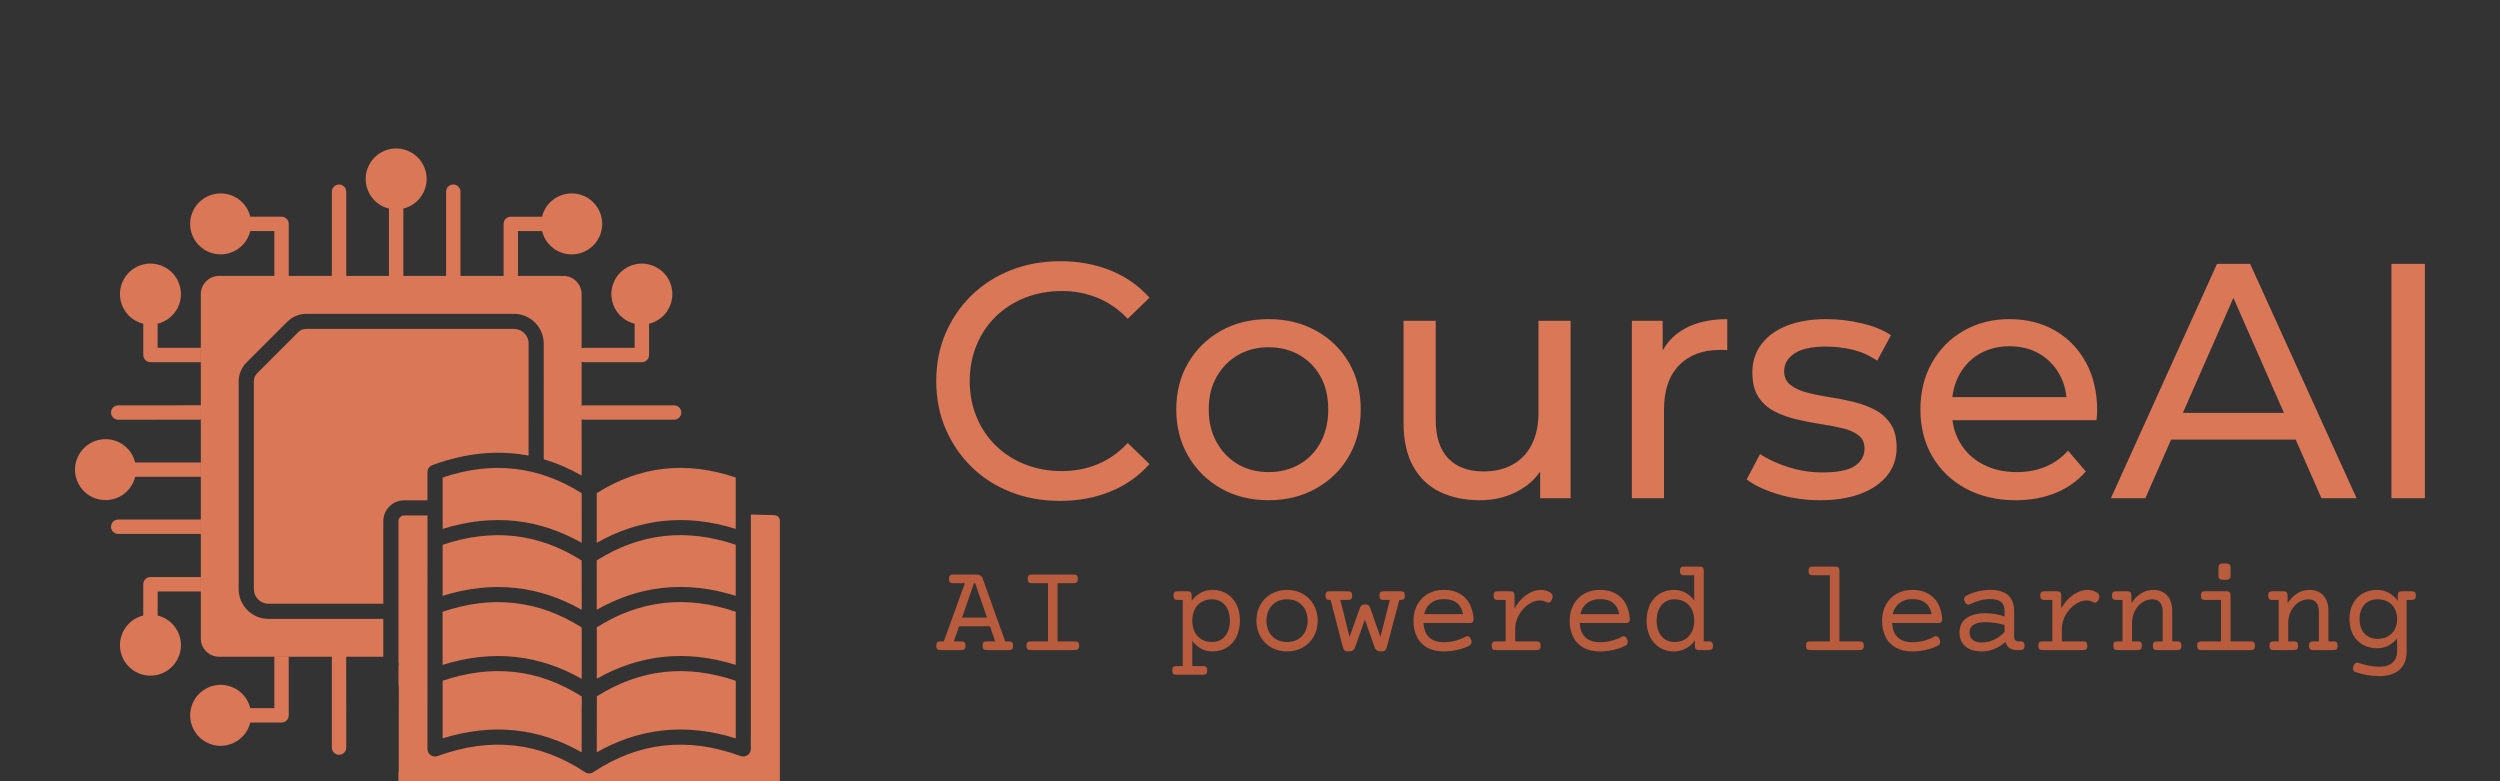 <svg xmlns="http://www.w3.org/2000/svg" xmlns:xlink="http://www.w3.org/1999/xlink" width="400" height="125" viewBox="0 125 400 125">
<rect x="0" y="125" width="400" height="125" fill="#333333" stroke="none"/>
<rect data-name="background" width="100%" height="100%" fill="#ffffff"/><g data-name="icon" fill="#D97757" data="id:6906993" transform="translate(8.241,139.842) scale(1.203)">
    
 <path d="m52.02 78.203v7.664c3.336-1.043 6.578-1.395 9.727-1.051 3.019 0.332 5.941 1.297 8.762 2.902v-6.012c0-0.062 0.008-0.121 0.016-0.184v-1.23c-2.894-1.832-5.894-2.918-8.992-3.258-3.059-0.332-6.231 0.055-9.512 1.168zm20.508 2.074v0.547l-0.008 6.191v0.703c2.82-1.602 5.742-2.57 8.762-2.902 3.148-0.344 6.387 0.004 9.723 1.051v-7.664c-3.285-1.113-6.457-1.5-9.512-1.164-3.09 0.336-6.078 1.418-8.965 3.238zm-20.508-29.105v6.836c3.336-1.043 6.578-1.395 9.727-1.051 3.023 0.332 5.945 1.301 8.77 2.906l-0.004-6.606c-5.734-3.621-11.898-4.316-18.492-2.086zm38.984 0c-3.285-1.113-6.457-1.5-9.512-1.164-3.094 0.34-6.086 1.422-8.977 3.246l0.004 6.606c2.82-1.602 5.742-2.57 8.762-2.902 3.148-0.344 6.387 0.004 9.723 1.051zm-20.488 19.941 0.004 6.84c-2.828-1.609-5.754-2.578-8.777-2.91-3.148-0.344-6.391 0.004-9.727 1.051v-7.066c3.285-1.113 6.457-1.5 9.512-1.164 3.102 0.332 6.094 1.418 8.988 3.25zm-18.496-4.203v-6.789c3.285-1.113 6.457-1.5 9.512-1.164 3.094 0.34 6.09 1.422 8.98 3.25l0.004 6.562c-2.824-1.605-5.75-2.574-8.773-2.906-3.144-0.348-6.391 0.004-9.723 1.047zm20.5 1.848-0.004-6.559c2.891-1.824 5.883-2.906 8.973-3.246 3.055-0.336 6.227 0.055 9.512 1.164v6.789c-3.336-1.043-6.578-1.395-9.723-1.051-3.016 0.336-5.938 1.301-8.758 2.902zm18.484 0.266v7.066c-3.336-1.043-6.578-1.395-9.723-1.051-3.016 0.332-5.934 1.297-8.754 2.894l-0.004-6.836c2.887-1.824 5.879-2.902 8.969-3.242 3.055-0.332 6.227 0.055 9.512 1.168zm-20.496-18.113c-1.648-0.938-3.328-1.66-5.039-2.164l-0.004-15.395c0-1.086-0.445-2.074-1.16-2.789-0.715-0.715-1.703-1.16-2.789-1.16h-27.613c-0.484 0-0.945 0.09-1.379 0.27-0.43 0.18-0.82 0.441-1.168 0.789l-0.004-0.004-5.402 5.402c-0.02 0.02-0.039 0.043-0.059 0.062-0.316 0.332-0.559 0.699-0.727 1.105-0.18 0.434-0.27 0.895-0.27 1.379v27.617c0 1.086 0.445 2.074 1.16 2.789 0.715 0.715 1.703 1.16 2.789 1.16h15.285v5.035h-21.855c-0.664 0-1.266-0.273-1.703-0.711s-0.711-1.043-0.711-1.703v-45.816c0-0.664 0.273-1.266 0.711-1.707 0.438-0.438 1.043-0.711 1.703-0.711h45.816c0.664 0 1.266 0.273 1.703 0.711s0.711 1.043 0.711 1.707h0.004zm-24.363 24.809v-18.746c0-0.207 0.086-0.395 0.223-0.531 0.137-0.137 0.324-0.223 0.531-0.223h3.109l-0.004 31.051c0 0.555 0.449 1.008 1.008 1.008 0.141 0 0.277-0.027 0.398-0.082 3.504-1.273 6.875-1.734 10.121-1.379 3.234 0.355 6.359 1.523 9.371 3.504 0.168 0.129 0.379 0.203 0.605 0.203 0.227 0 0.438-0.074 0.605-0.203 3.016-1.98 6.137-3.148 9.371-3.504 3.246-0.355 6.621 0.105 10.121 1.379 0.121 0.051 0.258 0.082 0.398 0.082 0.555 0 1.008-0.449 1.008-1.008l0.004-31.176 3.129 0.078c0.203 0.004 0.387 0.09 0.52 0.227 0.133 0.133 0.211 0.32 0.211 0.527v34.91c0 0.207-0.086 0.395-0.223 0.531-0.137 0.137-0.324 0.223-0.531 0.223h-49.227c-0.207 0-0.395-0.086-0.531-0.223-0.137-0.137-0.223-0.324-0.223-0.531v-1.418c0.027-0.094 0.043-0.191 0.043-0.297l0.008-11.086c0-0.102-0.016-0.203-0.043-0.297v-2.43c0.027-0.094 0.043-0.191 0.043-0.297 0-0.102-0.02-0.199-0.047-0.293zm17.309-27.457c-4.07-0.785-8.312-0.371-12.727 1.234-0.418 0.121-0.723 0.508-0.723 0.965v3.746l-3.109 0.004c-0.762 0-1.453 0.309-1.953 0.809s-0.809 1.191-0.809 1.953v10.984h-15.285c-0.531 0-1.016-0.219-1.367-0.57-0.352-0.352-0.57-0.836-0.57-1.367v-27.617c0-0.23 0.039-0.434 0.113-0.613 0.07-0.164 0.172-0.32 0.309-0.465 0.016-0.012 0.031-0.027 0.043-0.043l5.402-5.402-0.004-0.004 0.004-0.004c0.156-0.16 0.328-0.273 0.508-0.352 0.18-0.074 0.387-0.113 0.617-0.113h27.617c0.531 0 1.016 0.219 1.367 0.57 0.352 0.352 0.57 0.836 0.57 1.367zm-26.168 26.883v11.945c0 0.527 0.43 0.957 0.957 0.957 0.527 0 0.957-0.43 0.957-0.957l-0.004-11.945c0-0.047-0.004-0.09-0.008-0.137h-1.895c-0.004 0.043-0.008 0.09-0.008 0.137zm-13.453 11.484c0.98-0.344 1.832-1.059 2.316-2.066 0.129-0.262 0.223-0.531 0.289-0.805h4.156c0.527 0 0.957-0.43 0.957-0.957v-7.66c0-0.047-0.004-0.09-0.008-0.137h-1.895c-0.008 0.043-0.008 0.09-0.008 0.137v6.703h-3.203c-0.031-0.129-0.07-0.254-0.113-0.379-0.344-0.98-1.059-1.832-2.066-2.316h-0.004c-1.008-0.484-2.117-0.516-3.094-0.172-0.98 0.344-1.832 1.059-2.316 2.066v0.004c-0.484 1.008-0.516 2.117-0.172 3.094 0.344 0.98 1.059 1.832 2.066 2.316 1 0.484 2.113 0.516 3.094 0.172zm-14.328-11.402v0.004c0.484 1.008 1.336 1.723 2.316 2.066 0.977 0.34 2.086 0.312 3.094-0.172l0.008-0.004c1.008-0.488 1.723-1.336 2.066-2.316 0.34-0.977 0.312-2.086-0.176-3.094v-0.004c-0.484-1.008-1.336-1.723-2.316-2.066-0.125-0.043-0.254-0.082-0.379-0.113v-3.203h5.746v-1.914h-6.703c-0.527 0-0.957 0.43-0.957 0.957v4.156c-0.273 0.066-0.543 0.16-0.805 0.289-1.008 0.488-1.723 1.336-2.066 2.316-0.344 0.98-0.312 2.09 0.172 3.098zm-6.152-23.766c0.344 0.98 1.059 1.832 2.066 2.316h0.004c1.008 0.484 2.117 0.516 3.098 0.176 0.98-0.344 1.832-1.059 2.316-2.066l0.004-0.004c0.125-0.262 0.223-0.531 0.285-0.801h8.738v-1.914h-8.738c-0.031-0.129-0.07-0.258-0.113-0.379-0.344-0.98-1.059-1.832-2.066-2.316l-0.008-0.004c-1.008-0.484-2.113-0.512-3.09-0.172-0.98 0.344-1.832 1.059-2.316 2.066l-0.004 0.008c-0.488 1.004-0.52 2.109-0.176 3.09zm5.981-23.344c0.344 0.98 1.059 1.832 2.066 2.316 0.262 0.129 0.531 0.223 0.805 0.289v4.156c0 0.527 0.43 0.957 0.957 0.957h6.703v-1.914h-5.75v-3.203c0.129-0.031 0.254-0.07 0.379-0.113 0.98-0.344 1.832-1.059 2.316-2.066 0.488-1.008 0.52-2.117 0.176-3.098-0.344-0.98-1.059-1.832-2.066-2.316-1.008-0.488-2.121-0.52-3.098-0.176-0.98 0.344-1.832 1.059-2.316 2.066s-0.516 2.121-0.172 3.102zm11.398-14.328c-1.008 0.484-1.723 1.336-2.066 2.316s-0.312 2.09 0.176 3.098c0.488 1.008 1.336 1.723 2.316 2.066s2.09 0.312 3.098-0.176c1.008-0.484 1.723-1.336 2.066-2.316 0.043-0.125 0.082-0.254 0.113-0.379h3.203v5.965h1.914v-6.922c0-0.527-0.43-0.957-0.957-0.957h-4.156c-0.066-0.273-0.164-0.543-0.289-0.805-0.484-1.008-1.336-1.723-2.316-2.066-0.98-0.34-2.09-0.309-3.102 0.176zm23.77-6.152c-0.98 0.344-1.832 1.059-2.316 2.066s-0.516 2.117-0.176 3.098c0.344 0.98 1.059 1.832 2.066 2.316 0.262 0.129 0.531 0.223 0.805 0.289v8.957h1.914v-8.957c0.129-0.031 0.254-0.07 0.379-0.113 0.98-0.344 1.832-1.059 2.316-2.066 0.488-1.008 0.52-2.117 0.176-3.098-0.344-0.98-1.059-1.832-2.066-2.316-1.008-0.488-2.117-0.52-3.098-0.176zm23.344 5.977c-0.98 0.344-1.832 1.059-2.316 2.066-0.125 0.262-0.223 0.531-0.289 0.805h-4.156c-0.527 0-0.957 0.43-0.957 0.957v6.922h1.914v-5.965h3.203c0.031 0.129 0.07 0.254 0.113 0.379 0.344 0.98 1.059 1.832 2.066 2.316l0.004 0.004c1.008 0.484 2.117 0.516 3.094 0.172 0.98-0.344 1.832-1.059 2.316-2.066l0.004-0.004c0.484-1.008 0.516-2.117 0.172-3.098-0.344-0.98-1.059-1.832-2.066-2.316-1.012-0.48-2.121-0.512-3.102-0.172zm14.324 11.402c-0.484-1.008-1.336-1.723-2.316-2.066-0.977-0.344-2.086-0.312-3.094 0.172l-0.004 0.004c-1.008 0.488-1.723 1.336-2.066 2.316-0.34 0.977-0.312 2.086 0.172 3.09l0.004 0.008c0.488 1.008 1.336 1.723 2.316 2.066 0.125 0.043 0.254 0.082 0.379 0.113v3.203h-6.703c-0.121 0-0.242 0.023-0.352 0.066v1.781c0.109 0.043 0.227 0.066 0.352 0.066h7.66c0.527 0 0.957-0.43 0.957-0.957v-4.156c0.27-0.066 0.539-0.16 0.801-0.285l0.004-0.004c1.008-0.484 1.723-1.336 2.066-2.316 0.344-0.98 0.312-2.094-0.176-3.102zm-11.312 18.465h11.945c0.527 0 0.957-0.43 0.957-0.957 0.004-0.527-0.426-0.953-0.953-0.953h-11.949c-0.121 0-0.242 0.023-0.352 0.066v1.781c0.113 0.043 0.23 0.062 0.352 0.062zm-18.379-19.117h1.914v-11.207c0-0.527-0.43-0.957-0.957-0.957s-0.957 0.43-0.957 0.957zm-15.191 0h1.914v-11.207c0-0.527-0.43-0.957-0.957-0.957-0.527 0-0.957 0.43-0.957 0.957zm-17.426 19.117v-1.914l-10.988 0.004c-0.527 0-0.957 0.43-0.957 0.957s0.43 0.957 0.957 0.957zm0 15.195v-1.914h-10.988c-0.527 0-0.957 0.43-0.957 0.957s0.43 0.957 0.957 0.957z" fill-rule="evenodd"/>

    </g><g data-name="business_name" fill="#D97757" data="id:304" transform="translate(147.229,140.442) scale(1.339)"><path d="M16.72,48.32q-3.2,0-5.9-1.06t-4.68-3t-3.1-4.54t-1.12-5.72t1.12-5.72t3.12-4.54t4.7-3t5.9-1.06q3.24,0,5.98,1.1t4.66,3.26l-2.6,2.52q-1.6-1.68-3.6-2.5t-4.28-0.82q-2.36,0-4.38,0.8t-3.5,2.24t-2.3,3.42t-0.82,4.3t0.82,4.3t2.3,3.42t3.5,2.24t4.38,0.8q2.28,0,4.28-0.82t3.6-2.54l2.6,2.52q-1.92,2.16-4.66,3.28t-6.02,1.12z M41.64,48.24q-3.2,0-5.68-1.4t-3.92-3.86t-1.44-5.58q0-3.16,1.44-5.6t3.92-3.82t5.68-1.38q3.16,0,5.66,1.38t3.92,3.8t1.42,5.62q0,3.16-1.42,5.6t-3.92,3.84t-5.66,1.4z M41.64,44.88q2.04,0,3.66-0.92t2.54-2.62t0.92-3.94q0-2.28-0.92-3.94t-2.54-2.58t-3.66-0.92t-3.64,0.92t-2.56,2.58t-0.96,3.94q0,2.24,0.96,3.94t2.56,2.62t3.64,0.92z M66.88,48.24q-2.72,0-4.78-1t-3.2-3.06t-1.14-5.18l0-12.2l3.84,0l0,11.76q0,3.12,1.5,4.68t4.22,1.56q2,0,3.48-0.82t2.28-2.4t0.8-3.82l0-10.96l3.84,0l0,21.2l-3.64,0l0-5.72l0.6,1.52q-1.04,2.12-3.12,3.28t-4.68,1.16z M85.04,48l0-21.2l3.68,0l0,5.76l-0.36-1.44q0.88-2.2,2.96-3.36t5.12-1.16l0,3.72q-0.24-0.04-0.46-0.04l-0.42,0q-3.08,0-4.88,1.84t-1.8,5.32l0,10.56l-3.84,0z M107.52,48.24q-2.64,0-5.02-0.72t-3.74-1.76l1.6-3.04q1.36,0.92,3.36,1.56t4.08,0.64q2.68,0,3.86-0.76t1.18-2.12q0-1-0.72-1.56t-1.9-0.84t-2.62-0.5t-2.88-0.56t-2.64-0.96t-1.92-1.72t-0.72-2.94q0-1.92,1.08-3.36t3.06-2.22t4.7-0.78q2.08,0,4.22,0.5t3.5,1.42l-1.64,3.04q-1.44-0.96-3-1.32t-3.12-0.36q-2.52,0-3.76,0.82t-1.24,2.1q0,1.08,0.74,1.66t1.92,0.9t2.62,0.54t2.88,0.56t2.62,0.94t1.92,1.68t0.74,2.88q0,1.92-1.12,3.32t-3.16,2.18t-4.88,0.78z M130.92,48.24q-3.4,0-5.98-1.4t-4-3.84t-1.42-5.6t1.38-5.6t3.8-3.82t5.46-1.38q3.08,0,5.44,1.36t3.7,3.82t1.34,5.74q0,0.24-0.02,0.56t-0.06,0.6l-18.04,0l0-2.76l16.04,0l-1.56,0.96q0.04-2.04-0.84-3.64t-2.42-2.5t-3.58-0.9q-2,0-3.56,0.9t-2.44,2.52t-0.88,3.7l0,0.64q0,2.12,0.98,3.78t2.74,2.58t4.04,0.92q1.88,0,3.42-0.64t2.7-1.92l2.12,2.48q-1.44,1.68-3.58,2.56t-4.78,0.88z M142.28,48l12.68-28l3.96,0l12.72,28l-4.2,0l-11.32-25.76l1.6,0l-11.32,25.76l-4.12,0z M147.68,41l1.08-3.2l15.76,0l1.16,3.2l-18,0z M175.8,48l0-28l4,0l0,28l-4,0z"/></g><g data-name="slogan" fill="#B85C3D" data="id:271" transform="translate(149.698,204.015) scale(0.521)"><path d="M13.76,25.088q0.479,0.303,0.713,0.967l6.895,19.258l1.191,0q0.664,0,0.947,0.303t0.283,1.025t-0.283,1.025t-0.947,0.303l-6.914,0q-0.664,0-0.947-0.303t-0.283-1.025t0.283-1.025t0.947-0.303l2.637,0l-1.602-4.648l-9.473,0l-1.621,4.648l2.363,0q0.664,0,0.947,0.303t0.283,1.025t-0.283,1.025t-0.947,0.303l-6.523,0q-0.664,0-0.947-0.303t-0.283-1.025t0.283-1.025t0.947-0.303l1.094,0l6.465-17.871l-3.652,0q-0.664,0-0.947-0.303t-0.283-1.025t0.283-1.025t0.947-0.303l7.168,0q0.781,0,1.26,0.303z M11.777,27.441l-3.652,10.566l7.656,0l-3.633-10.566l-0.371,0z M43.389,25.088q0.283,0.303,0.283,1.025t-0.283,1.025t-0.947,0.303l-5,0l0,17.871l5.391,0q0.664,0,0.947,0.303t0.283,1.025t-0.283,1.025t-0.947,0.303l-13.711,0q-0.664,0-0.947-0.303t-0.283-1.025t0.283-1.025t0.947-0.303l5.391,0l0-17.871l-5,0q-0.664,0-0.947-0.303t-0.283-1.025t0.283-1.025t0.947-0.303l12.93,0q0.664,0,0.947,0.303z  M89.355,30.635q1.914,1.143,3.008,3.281t1.094,5.029t-1.094,5.029t-3.008,3.281t-4.336,1.143q-3.672,0-6.191-3.223l0,7.715l3.359,0q0.664,0,0.947,0.303t0.283,1.025t-0.283,1.025t-0.947,0.303l-8.281,0q-0.664,0-0.947-0.303t-0.283-1.025t0.283-1.025t0.947-0.303l1.992,0l0-20.312l-1.602,0q-0.664,0-0.947-0.303t-0.283-1.025t0.283-1.025t0.947-0.303l3.105,0q0.664,0,0.947,0.303t0.283,1.025l0,1.562q1.23-1.602,2.852-2.461t3.535-0.859q2.422,0,4.336,1.143z M81.729,33.164q-1.357,0.781-2.129,2.266t-0.771,3.516t0.771,3.516t2.129,2.266t3.096,0.781t2.988-0.83t1.904-2.314t0.654-3.418t-0.654-3.418t-1.904-2.314t-2.988-0.83t-3.096,0.781z M112.754,30.703q2.148,1.211,3.369,3.369t1.221,4.873t-1.221,4.873t-3.369,3.369t-4.824,1.211t-4.824-1.211t-3.369-3.369t-1.221-4.873t1.221-4.873t3.369-3.369t4.824-1.211t4.824,1.211z M104.6,33.213q-1.436,0.83-2.217,2.324t-0.781,3.408t0.781,3.408t2.217,2.324t3.33,0.83t3.33-0.83t2.217-2.324t0.781-3.408t-0.781-3.408t-2.217-2.324t-3.33-0.83t-3.33,0.83z M143.818,30.225q0.283,0.303,0.283,1.025t-0.283,1.025t-0.947,0.303l-0.469,0l-3.848,14.551q-0.195,0.703-0.576,0.986t-1.123,0.283q-0.84,0-1.318-0.303t-0.713-0.967l-2.988-8.477l-3.027,8.477q-0.234,0.664-0.732,0.967t-1.338,0.303q-0.742,0-1.113-0.283t-0.547-0.986l-3.77-14.551l-0.352,0q-0.664,0-0.947-0.303t-0.283-1.025t0.283-1.025t0.947-0.303l5.742,0q0.664,0,0.947,0.303t0.283,1.025t-0.283,1.025t-0.947,0.303l-2.402,0l2.812,11.367l3.262-9.062q0.137-0.41,0.508-0.664t0.977-0.254q1.23,0,1.504,0.781l3.242,9.199l2.891-11.367l-1.973,0q-0.664,0-0.947-0.303t-0.283-1.025t0.283-1.025t0.947-0.303l5.352,0q0.664,0,0.947,0.303z M160.908,30.635q2.002,1.143,3.076,3.164t1.23,4.658q0,0.664-0.283,0.938t-0.947,0.273l-14.141,0q0.137,2.91,1.729,4.404t4.502,1.494q1.797,0,3.555-0.459t3.086-1.221q0.332-0.176,0.605-0.176q0.684,0,1.113,1.035q0.176,0.41,0.176,0.742q0,0.781-0.859,1.211q-1.504,0.762-3.555,1.23t-4.121,0.469q-2.949,0-5.039-1.133t-3.184-3.262t-1.094-5.059q0-2.793,1.191-4.941t3.301-3.33t4.824-1.182q2.832,0,4.834,1.143z M152.1,33.545q-1.572,1.221-2.061,3.389l11.934,0q-0.41-2.246-1.885-3.428t-4.014-1.182q-2.402,0-3.975,1.221z M188.711,30.273q0.781,0.469,0.781,1.211q0,0.352-0.176,0.82q-0.41,1.113-1.133,1.113q-0.293,0-0.547-0.156q-0.957-0.527-2.051-0.527q-1.758,0-3.535,1.221t-2.92,3.252t-1.143,4.316l0,3.789l6.582,0q0.664,0,0.947,0.303t0.283,1.025t-0.283,1.025t-0.947,0.303l-12.578,0q-0.664,0-0.947-0.303t-0.283-1.025t0.283-1.025t0.947-0.303l3.066,0l0-12.734l-2.48,0q-0.664,0-0.947-0.303t-0.283-1.025t0.283-1.025t0.947-0.303l3.984,0q0.664,0,0.947,0.303t0.283,1.025l0,3.945q0.938-1.719,2.266-3.008t2.832-1.992t2.969-0.703q1.523,0,2.852,0.781z M208.877,30.635q2.002,1.143,3.076,3.164t1.23,4.658q0,0.664-0.283,0.938t-0.947,0.273l-14.141,0q0.137,2.91,1.729,4.404t4.502,1.494q1.797,0,3.555-0.459t3.086-1.221q0.332-0.176,0.605-0.176q0.684,0,1.113,1.035q0.176,0.41,0.176,0.742q0,0.781-0.859,1.211q-1.504,0.762-3.555,1.23t-4.121,0.469q-2.949,0-5.039-1.133t-3.184-3.262t-1.094-5.059q0-2.793,1.191-4.941t3.301-3.33t4.824-1.182q2.832,0,4.834,1.143z M200.068,33.545q-1.572,1.221-2.061,3.389l11.934,0q-0.41-2.246-1.885-3.428t-4.014-1.182q-2.402,0-3.975,1.221z M235.615,22.646q0.283,0.303,0.283,1.025l0,21.641l1.602,0q0.664,0,0.947,0.303t0.283,1.025t-0.283,1.025t-0.947,0.303l-3.105,0q-0.664,0-0.947-0.303t-0.283-1.025l0-1.562q-1.23,1.602-2.852,2.461t-3.535,0.859q-2.422,0-4.336-1.143t-3.008-3.281t-1.094-5.029t1.094-5.029t3.008-3.281t4.336-1.143q3.672,0,6.191,3.223l0-7.715l-3.164,0q-0.664,0-0.947-0.303t-0.283-1.025t0.283-1.025t0.947-0.303l4.863,0q0.664,0,0.947,0.303z M223.984,33.213q-1.25,0.83-1.904,2.314t-0.654,3.418t0.654,3.418t1.904,2.314t2.988,0.83t3.096-0.781t2.129-2.266t0.771-3.516t-0.771-3.516t-2.129-2.266t-3.096-0.781t-2.988,0.83z  M277.275,22.646q0.283,0.303,0.283,1.025l0,21.641l6.27,0q0.664,0,0.947,0.303t0.283,1.025t-0.283,1.025t-0.947,0.303l-15.312,0q-0.664,0-0.947-0.303t-0.283-1.025t0.283-1.025t0.947-0.303l6.113,0l0-20.312l-5.332,0q-0.664,0-0.947-0.303t-0.283-1.025t0.283-1.025t0.947-0.303l7.031,0q0.664,0,0.947,0.303z M304.814,30.635q2.002,1.143,3.076,3.164t1.23,4.658q0,0.664-0.283,0.938t-0.947,0.273l-14.141,0q0.137,2.91,1.729,4.404t4.502,1.494q1.797,0,3.555-0.459t3.086-1.221q0.332-0.176,0.605-0.176q0.684,0,1.113,1.035q0.176,0.41,0.176,0.742q0,0.781-0.859,1.211q-1.504,0.762-3.555,1.23t-4.121,0.469q-2.949,0-5.039-1.133t-3.184-3.262t-1.094-5.059q0-2.793,1.191-4.941t3.301-3.33t4.824-1.182q2.832,0,4.834,1.143z M296.006,33.545q-1.572,1.221-2.061,3.389l11.934,0q-0.41-2.246-1.885-3.428t-4.014-1.182q-2.402,0-3.975,1.221z M329.375,31.133q1.836,1.641,1.836,4.863l0,7.773q0,1.543,1.289,1.543l0.684,0q0.664,0,0.947,0.303t0.283,1.025t-0.283,1.025t-0.947,0.303l-1.25,0q-1.27,0-2.178-0.635t-1.182-1.865q-1.602,1.406-3.467,2.168t-3.955,0.762q-1.973,0-3.486-0.674t-2.373-1.963t-0.859-3.066q0-3.086,2.207-4.561t5.703-1.475q3.105,0,5.938,0.996l0-1.66q0-1.895-1.064-2.783t-3.428-0.889q-1.465,0-3.047,0.41t-3.008,1.133q-0.332,0.176-0.605,0.176q-0.645,0-1.074-0.938q-0.215-0.469-0.215-0.781q0-0.684,0.723-1.055q1.641-0.859,3.525-1.318t3.779-0.459q3.672,0,5.508,1.641z M318.818,40.186q-1.299,0.771-1.299,2.451q0,1.426,0.986,2.217t2.764,0.791q3.887,0,7.012-3.223l0-2.129q-1.328-0.43-2.852-0.654t-3.066-0.225q-2.246,0-3.545,0.771z M356.602,30.273q0.781,0.469,0.781,1.211q0,0.352-0.176,0.82q-0.41,1.113-1.133,1.113q-0.293,0-0.547-0.156q-0.957-0.527-2.051-0.527q-1.758,0-3.535,1.221t-2.92,3.252t-1.143,4.316l0,3.789l6.582,0q0.664,0,0.947,0.303t0.283,1.025t-0.283,1.025t-0.947,0.303l-12.578,0q-0.664,0-0.947-0.303t-0.283-1.025t0.283-1.025t0.947-0.303l3.066,0l0-12.734l-2.48,0q-0.664,0-0.947-0.303t-0.283-1.025t0.283-1.025t0.947-0.303l3.984,0q0.664,0,0.947,0.303t0.283,1.025l0,3.945q0.938-1.719,2.266-3.008t2.832-1.992t2.969-0.703q1.523,0,2.852,0.781z M377.051,30.264q1.309,0.771,2.012,2.217t0.703,3.379l0,9.453l1.602,0q0.664,0,0.947,0.303t0.283,1.025t-0.283,1.025t-0.947,0.303l-6.328,0q-0.664,0-0.947-0.303t-0.283-1.025t0.283-1.025t0.947-0.303l1.797,0l0-9.16q0-1.738-0.801-2.754t-2.363-1.016q-1.66,0-3.096,0.957t-2.295,2.637t-0.859,3.75l0,5.586l1.797,0q0.664,0,0.947,0.303t0.283,1.025t-0.283,1.025t-0.947,0.303l-6.328,0q-0.664,0-0.947-0.303t-0.283-1.025t0.283-1.025t0.947-0.303l1.602,0l0-12.734l-1.992,0q-0.664,0-0.947-0.303t-0.283-1.025t0.283-1.025t0.947-0.303l3.496,0q0.664,0,0.947,0.303t0.283,1.025l0,2.344q1.289-1.992,3.018-3.047t3.721-1.055q1.777,0,3.086,0.771z M397.393,30.225q0.283,0.303,0.283,1.025l0,14.062l6.27,0q0.664,0,0.947,0.303t0.283,1.025t-0.283,1.025t-0.947,0.303l-15.312,0q-0.664,0-0.947-0.303t-0.283-1.025t0.283-1.025t0.947-0.303l6.113,0l0-12.734l-4.941,0q-0.664,0-0.947-0.303t-0.283-1.025t0.283-1.025t0.947-0.303l6.641,0q0.664,0,0.947,0.303z M397.285,21.631q0.391,0.283,0.391,0.986l0,2.539q0,0.703-0.391,0.986t-1.465,0.283t-1.465-0.283t-0.391-0.986l0-2.539q0-0.703,0.391-0.986t1.465-0.283t1.465,0.283z M425.02,30.264q1.309,0.771,2.012,2.217t0.703,3.379l0,9.453l1.602,0q0.664,0,0.947,0.303t0.283,1.025t-0.283,1.025t-0.947,0.303l-6.328,0q-0.664,0-0.947-0.303t-0.283-1.025t0.283-1.025t0.947-0.303l1.797,0l0-9.16q0-1.738-0.801-2.754t-2.363-1.016q-1.66,0-3.096,0.957t-2.295,2.637t-0.859,3.75l0,5.586l1.797,0q0.664,0,0.947,0.303t0.283,1.025t-0.283,1.025t-0.947,0.303l-6.328,0q-0.664,0-0.947-0.303t-0.283-1.025t0.283-1.025t0.947-0.303l1.602,0l0-12.734l-1.992,0q-0.664,0-0.947-0.303t-0.283-1.025t0.283-1.025t0.947-0.303l3.496,0q0.664,0,0.947,0.303t0.283,1.025l0,2.344q1.289-1.992,3.018-3.047t3.721-1.055q1.777,0,3.086,0.771z M446.172,30.352q1.621,0.859,2.852,2.461l0-1.562q0-0.723,0.283-1.025t0.947-0.303l3.105,0q0.664,0,0.947,0.303t0.283,1.025t-0.283,1.025t-0.947,0.303l-1.602,0l0,15.977q0,2.324-0.986,3.994t-2.861,2.549t-4.512,0.879q-1.875,0-3.789-0.322t-3.574-0.928q-0.762-0.273-0.762-1.035q0-0.312,0.156-0.781q0.352-1.074,1.113-1.074q0.215,0,0.43,0.078q1.523,0.547,3.203,0.859t3.223,0.312q2.695,0,4.062-1.279t1.367-3.506l0-3.926q-2.422,3.047-6.191,3.047q-2.422,0-4.336-1.084t-3.008-3.115t-1.094-4.766t1.094-4.766t3.008-3.115t4.336-1.084q1.914,0,3.535,0.859z M439.844,33.154q-1.25,0.771-1.904,2.148t-0.654,3.154t0.654,3.154t1.904,2.148t2.988,0.771t3.096-0.723t2.129-2.1t0.771-3.252t-0.771-3.252t-2.129-2.1t-3.096-0.723t-2.988,0.771z"/></g></svg>